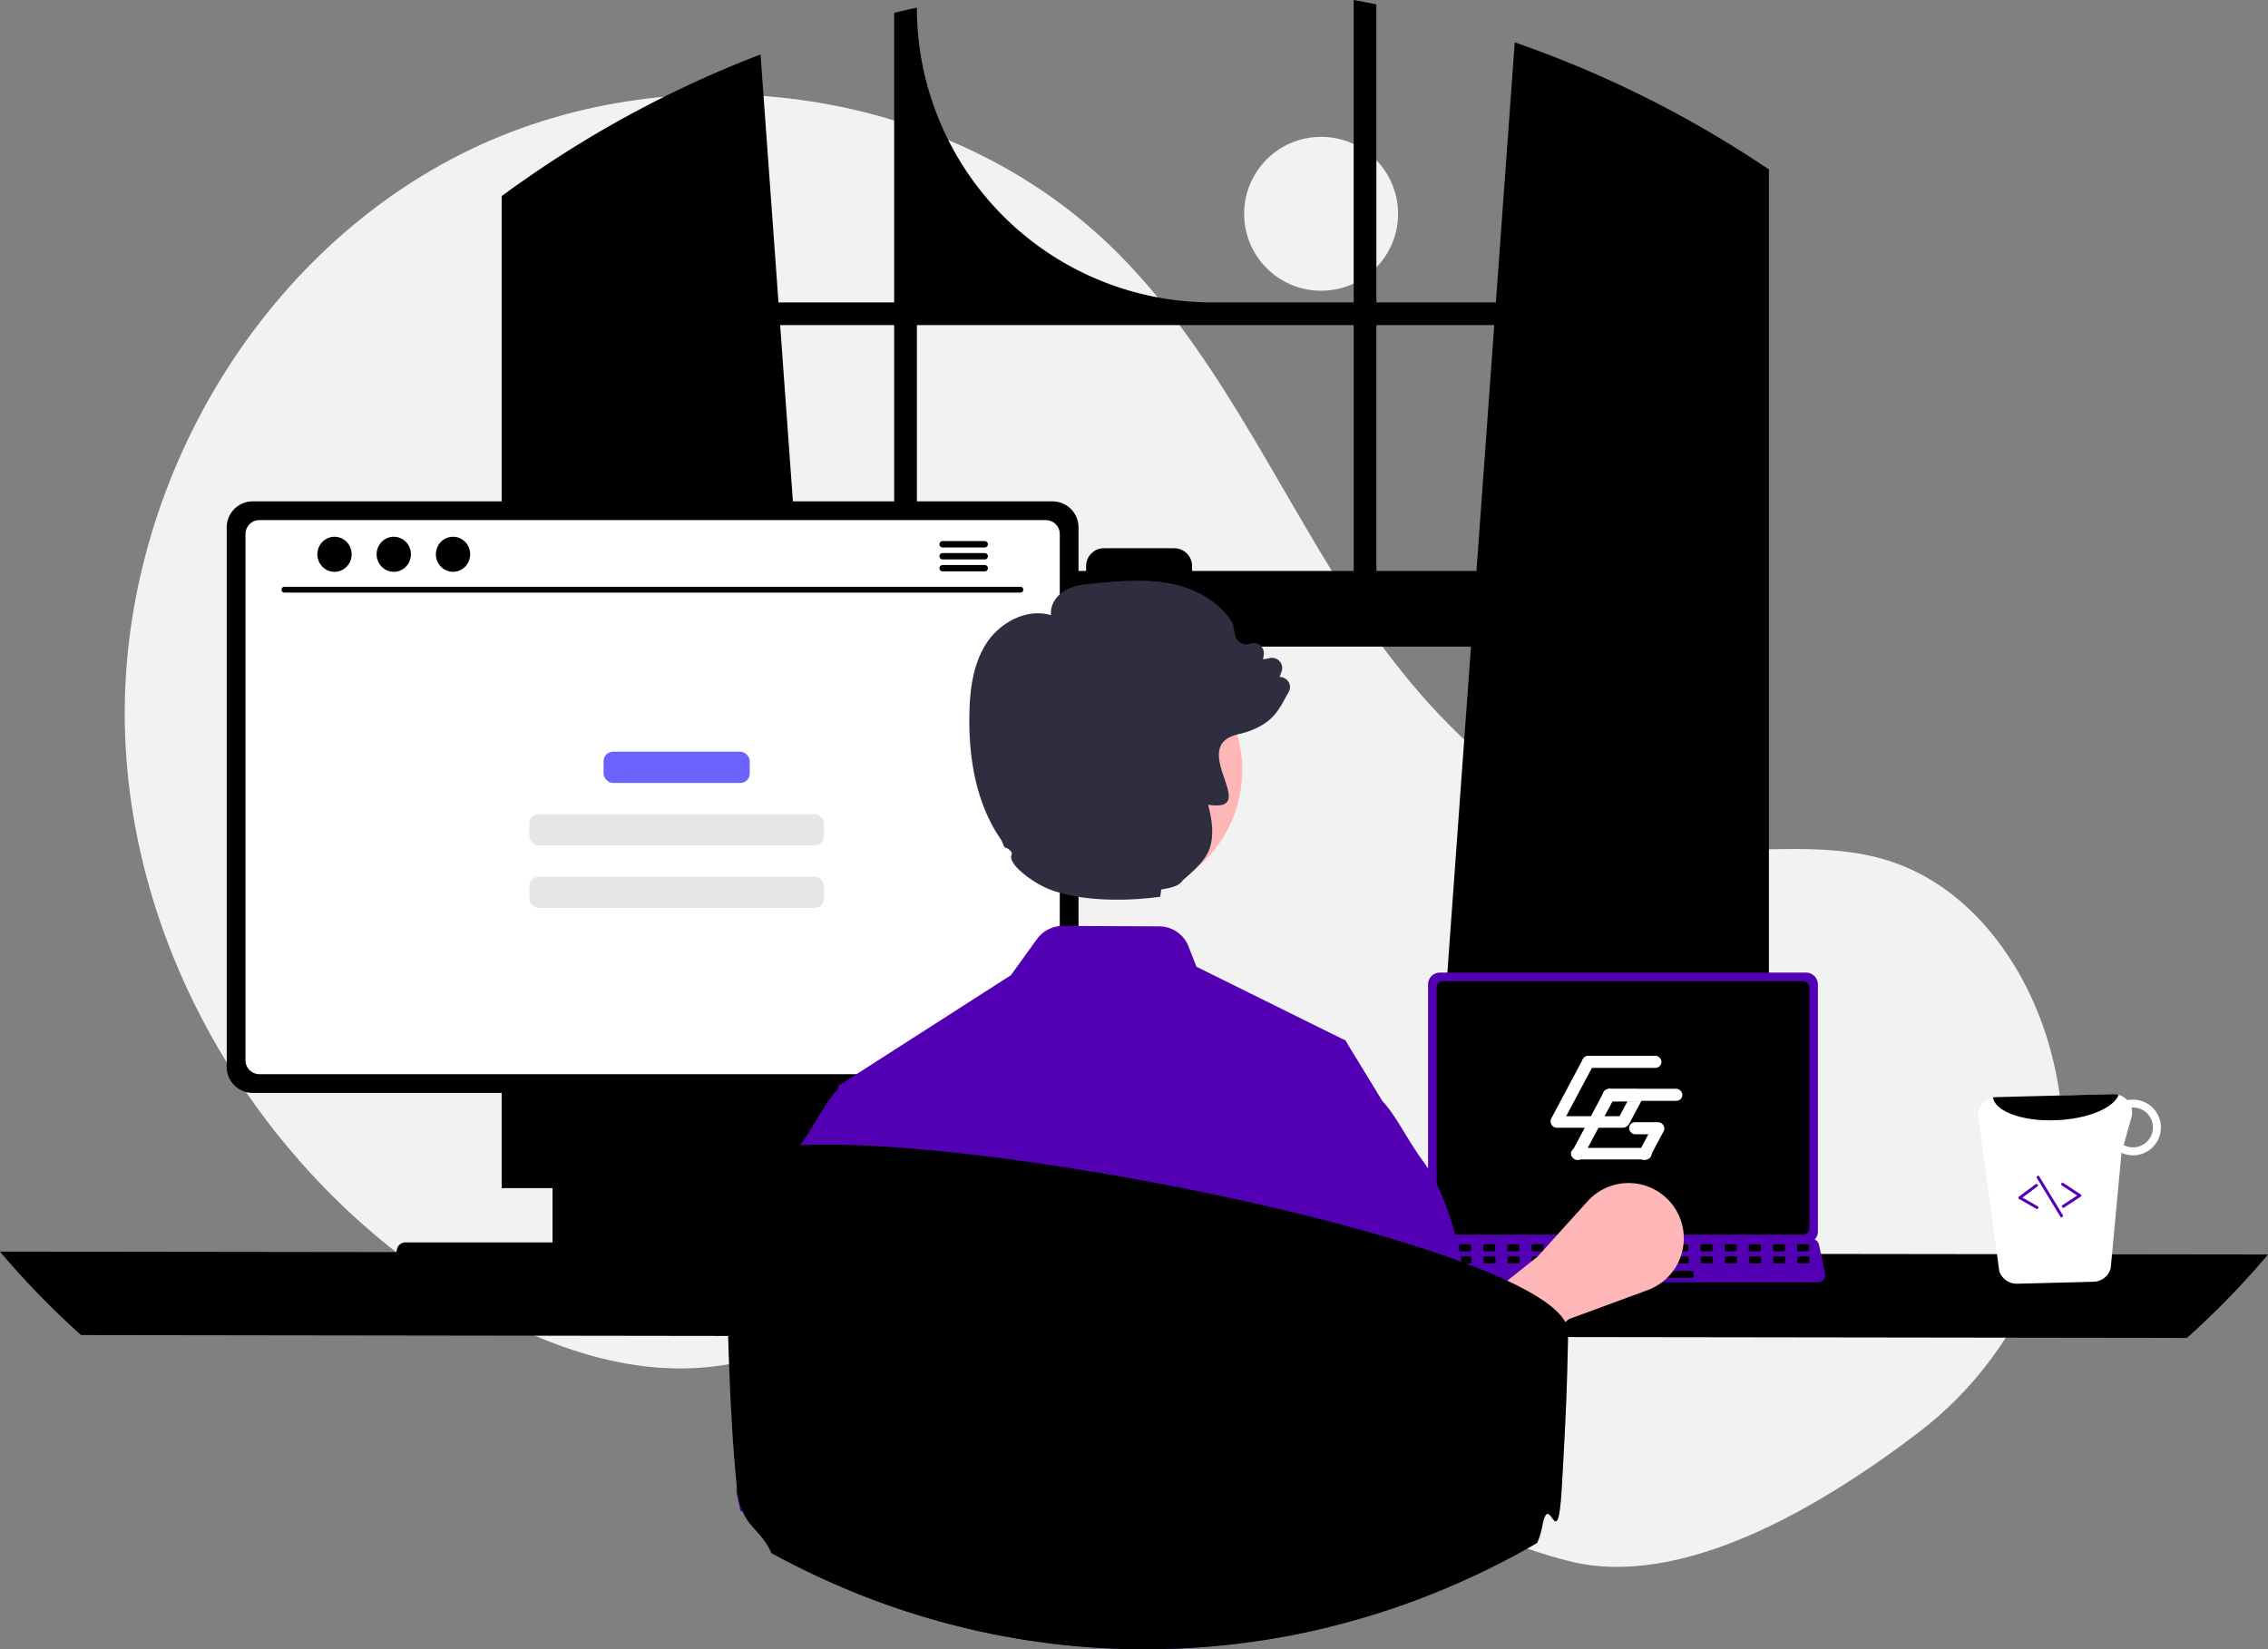<svg xmlns="http://www.w3.org/2000/svg" width="786.82" height="572.258" viewBox="0 0 786.82 572.258">
  <rect x="0" y="0" width="786.82" height="572.258" fill="#808080" stroke="none"/>
  <g id="IllustrationUx" transform="translate(0 0)">
    <circle id="Ellipse_1" data-name="Ellipse 1" cx="26.701" cy="26.701" r="26.701" transform="translate(431.621 47.481)" fill="#f2f2f2"/>
    <path id="Path_1" data-name="Path 1" d="M872.038,661.023c39.688-30.229,58.643-81.025,46.776-129.482q-.442-1.806-.934-3.6c-7.867-28.763-27.332-56.1-55.7-65.291-23.82-7.717-49.82-1.783-74.669-4.852-48.781-6.024-86.6-45.494-113.211-86.819s-47.062-87.583-82.422-121.724c-58.285-56.275-153.362-68.391-225.627-31.76s-118.3,117.9-116.333,198.9S299.964,574.817,369.793,615.9c25.652,15.093,55.321,25.785,84.848,22.044,25.62-3.246,48.9-17.013,74.4-21.1,40.091-6.426,79.927,11.7,114.6,32.824s68.17,46.16,107.574,55.952C789.478,715.131,836.88,687.8,872.038,661.023Z" transform="translate(-206.59 -163.871)" fill="#f2f2f2"/>
    <path id="Path_2" data-name="Path 2" d="M815.016,219.191c-.87-.58-1.75-1.13-2.62-1.69a380.24,380.24,0,0,0-80.31-38.93l-6.54,90.22h-41.46V165.4c-2.61-.54-5.24-1.05-7.87-1.53v104.92h-49.27a102.27,102.27,0,0,1-102.27-102.27h0c-2.64.57-5.26,1.18-7.88,1.83v100.44h-40.13l-6.23-86.03a380.859,380.859,0,0,0-81.94,43.53c-.44.3-.88.61-1.31.91-2.21,1.55-4.39,3.13-6.56,4.73v344.19H498.9l-2.09-28.95-11.5-158.95H716.9l-11.5,158.95-2.09,28.95h116.96V222.671Q817.656,220.9,815.016,219.191ZM516.8,361.971h-33.39l-6.17-85.3H516.8Zm159.42,0h-56.08v-1.69a6.18,6.18,0,0,0-6.19-6.18h-24.38a6.177,6.177,0,0,0-6.18,6.18v1.69h-58.71v-85.3h151.54Zm7.87,0v-85.3h40.89l-6.17,85.3Z" transform="translate(-206.59 -163.871)"/>
    <path id="Path_3" data-name="Path 3" d="M206.59,598.162a289.006,289.006,0,0,0,28.12,28.95l730.58,1a289.008,289.008,0,0,0,28.12-28.95Z" transform="translate(-206.59 -163.871)"/>
    <path id="Path_4" data-name="Path 4" d="M702.02,505.462v85.7a4.122,4.122,0,0,0,4.119,4.119h127a4.122,4.122,0,0,0,4.119-4.119v-85.7a4.124,4.124,0,0,0-4.119-4.115h-127a4.124,4.124,0,0,0-4.119,4.115Z" transform="translate(-206.59 -163.871)" fill="#5300b4"/>
    <path id="Path_5" data-name="Path 5" d="M705,506.529v83.58a2.205,2.205,0,0,0,2.2,2.2H832.086a2.205,2.205,0,0,0,2.2-2.2v-83.58a2.206,2.206,0,0,0-2.2-2.206H707.2a2.206,2.206,0,0,0-2.2,2.206Z" transform="translate(-206.59 -163.871)"/>
    <path id="Path_6" data-name="Path 6" d="M699.364,607.881a2.47,2.47,0,0,0,1.943.93H837.3a2.5,2.5,0,0,0,2.446-3.016l-2.111-10.027a2.507,2.507,0,0,0-1.558-1.818,2.423,2.423,0,0,0-.888-.168H703.41a2.425,2.425,0,0,0-.888.167,2.507,2.507,0,0,0-1.558,1.818L698.853,605.8a2.5,2.5,0,0,0,.511,2.086Z" transform="translate(-206.59 -163.871)" fill="#5300b4"/>
    <rect id="Rectangle_1" data-name="Rectangle 1" width="4.188" height="2.513" rx="0.488" transform="translate(627.632 434.23) rotate(180)"/>
    <rect id="Rectangle_2" data-name="Rectangle 2" width="4.188" height="2.513" rx="0.488" transform="translate(619.255 434.23) rotate(180)"/>
    <rect id="Rectangle_3" data-name="Rectangle 3" width="4.188" height="2.513" rx="0.488" transform="translate(610.878 434.23) rotate(180)"/>
    <rect id="Rectangle_4" data-name="Rectangle 4" width="4.188" height="2.513" rx="0.488" transform="translate(602.501 434.23) rotate(180)"/>
    <rect id="Rectangle_5" data-name="Rectangle 5" width="4.188" height="2.513" rx="0.488" transform="translate(594.124 434.23) rotate(180)"/>
    <rect id="Rectangle_6" data-name="Rectangle 6" width="4.188" height="2.513" rx="0.488" transform="translate(585.747 434.23) rotate(180)"/>
    <rect id="Rectangle_7" data-name="Rectangle 7" width="4.188" height="2.513" rx="0.488" transform="translate(577.37 434.23) rotate(180)"/>
    <rect id="Rectangle_8" data-name="Rectangle 8" width="4.188" height="2.513" rx="0.488" transform="translate(568.993 434.23) rotate(180)"/>
    <rect id="Rectangle_9" data-name="Rectangle 9" width="4.188" height="2.513" rx="0.488" transform="translate(560.616 434.23) rotate(180)"/>
    <rect id="Rectangle_10" data-name="Rectangle 10" width="4.188" height="2.513" rx="0.488" transform="translate(552.239 434.23) rotate(180)"/>
    <rect id="Rectangle_11" data-name="Rectangle 11" width="4.188" height="2.513" rx="0.488" transform="translate(543.862 434.23) rotate(180)"/>
    <rect id="Rectangle_12" data-name="Rectangle 12" width="4.188" height="2.513" rx="0.488" transform="translate(535.485 434.23) rotate(180)"/>
    <rect id="Rectangle_13" data-name="Rectangle 13" width="4.188" height="2.513" rx="0.488" transform="translate(527.109 434.23) rotate(180)"/>
    <rect id="Rectangle_14" data-name="Rectangle 14" width="4.188" height="2.513" rx="0.488" transform="translate(518.732 434.23) rotate(180)"/>
    <rect id="Rectangle_15" data-name="Rectangle 15" width="4.188" height="2.513" rx="0.488" transform="translate(510.355 434.23) rotate(180)"/>
    <rect id="Rectangle_16" data-name="Rectangle 16" width="4.188" height="2.513" rx="0.488" transform="translate(501.977 434.23) rotate(180)"/>
    <rect id="Rectangle_17" data-name="Rectangle 17" width="4.188" height="2.513" rx="0.488" transform="translate(627.731 438.419) rotate(180)"/>
    <rect id="Rectangle_18" data-name="Rectangle 18" width="4.188" height="2.513" rx="0.488" transform="translate(619.354 438.419) rotate(180)"/>
    <rect id="Rectangle_19" data-name="Rectangle 19" width="4.188" height="2.513" rx="0.488" transform="translate(610.977 438.419) rotate(180)"/>
    <rect id="Rectangle_20" data-name="Rectangle 20" width="4.188" height="2.513" rx="0.488" transform="translate(602.6 438.419) rotate(180)"/>
    <rect id="Rectangle_21" data-name="Rectangle 21" width="4.188" height="2.513" rx="0.488" transform="translate(594.223 438.419) rotate(180)"/>
    <rect id="Rectangle_22" data-name="Rectangle 22" width="4.188" height="2.513" rx="0.488" transform="translate(585.846 438.419) rotate(180)"/>
    <rect id="Rectangle_23" data-name="Rectangle 23" width="4.188" height="2.513" rx="0.488" transform="translate(577.469 438.419) rotate(180)"/>
    <rect id="Rectangle_24" data-name="Rectangle 24" width="4.188" height="2.513" rx="0.488" transform="translate(569.092 438.419) rotate(180)"/>
    <rect id="Rectangle_25" data-name="Rectangle 25" width="4.188" height="2.513" rx="0.488" transform="translate(560.715 438.419) rotate(180)"/>
    <rect id="Rectangle_26" data-name="Rectangle 26" width="4.188" height="2.513" rx="0.488" transform="translate(552.338 438.419) rotate(180)"/>
    <rect id="Rectangle_27" data-name="Rectangle 27" width="4.188" height="2.513" rx="0.488" transform="translate(543.961 438.419) rotate(180)"/>
    <rect id="Rectangle_28" data-name="Rectangle 28" width="4.188" height="2.513" rx="0.488" transform="translate(535.584 438.419) rotate(180)"/>
    <rect id="Rectangle_29" data-name="Rectangle 29" width="4.188" height="2.513" rx="0.488" transform="translate(527.207 438.419) rotate(180)"/>
    <rect id="Rectangle_30" data-name="Rectangle 30" width="4.188" height="2.513" rx="0.488" transform="translate(518.831 438.419) rotate(180)"/>
    <rect id="Rectangle_31" data-name="Rectangle 31" width="4.188" height="2.513" rx="0.488" transform="translate(510.453 438.419) rotate(180)"/>
    <rect id="Rectangle_32" data-name="Rectangle 32" width="4.188" height="2.513" rx="0.488" transform="translate(502.077 438.419) rotate(180)"/>
    <rect id="Rectangle_33" data-name="Rectangle 33" width="33.508" height="2.513" rx="0.488" transform="translate(587.522 443.445) rotate(180)"/>
    <path id="Path_7" data-name="Path 7" d="M711.507,654.353l-13.35-21.1,41.9-33.4,17.3-19.161a19.161,19.161,0,0,1,32.418,6.828h0a19.161,19.161,0,0,1-11.57,23.991l-27.349,10.075Z" transform="translate(-206.59 -163.871)" fill="#ffb6b6"/>
    <path id="Path_8" data-name="Path 8" d="M398.28,501.352v102.56h71.85V501.352a3.448,3.448,0,0,0-2.43-3.3,3.175,3.175,0,0,0-1.03-.16H401.75a3.463,3.463,0,0,0-3.47,3.46Zm28.04,35.24a7.67,7.67,0,1,1,15.34,0v11.9a7.67,7.67,0,1,1-15.34,0Z" transform="translate(-206.59 -163.871)"/>
    <path id="Path_9" data-name="Path 9" d="M398.06,600.632v9.89a1.946,1.946,0,0,0,1.93,1.94h68.43a1.94,1.94,0,0,0,1.93-1.94v-9.89Z" transform="translate(-206.59 -163.871)" fill="#3f3d56"/>
    <path id="Path_10" data-name="Path 10" d="M285.25,346.832v187.26a9.007,9.007,0,0,0,9,9h277.5a9.007,9.007,0,0,0,9-9V346.832a9.011,9.011,0,0,0-9-8.99H294.25a9.012,9.012,0,0,0-9,8.99Z" transform="translate(-206.59 -163.871)"/>
    <path id="Path_11" data-name="Path 11" d="M291.76,349.162v182.62a4.818,4.818,0,0,0,4.81,4.81H569.44a4.818,4.818,0,0,0,4.81-4.81V349.162a4.82,4.82,0,0,0-4.809-4.82H296.57A4.821,4.821,0,0,0,291.76,349.162Z" transform="translate(-206.59 -163.871)" fill="#fff"/>
    <path id="Path_12" data-name="Path 12" d="M342.4,611.792a2.948,2.948,0,0,0,2.32,1.11H507.06a2.987,2.987,0,0,0,2.92-3.6l-2.52-11.97a2.993,2.993,0,0,0-1.86-2.17,2.892,2.892,0,0,0-1.06-.2H347.23a2.9,2.9,0,0,0-1.06.2,2.992,2.992,0,0,0-1.86,2.17l-2.52,11.97A2.985,2.985,0,0,0,342.4,611.792Z" transform="translate(-206.59 -163.871)"/>
    <path id="Path_13" data-name="Path 13" d="M560.585,369.5H305.261a1.015,1.015,0,1,1,0-2.031H560.585a1.015,1.015,0,1,1,0,2.031Z" transform="translate(-206.59 -163.871)"/>
    <ellipse id="Ellipse_2" data-name="Ellipse 2" cx="5.95" cy="6.083" rx="5.95" ry="6.083" transform="translate(110.101 186.247)"/>
    <ellipse id="Ellipse_3" data-name="Ellipse 3" cx="5.95" cy="6.083" rx="5.95" ry="6.083" transform="translate(130.657 186.247)"/>
    <ellipse id="Ellipse_4" data-name="Ellipse 4" cx="5.95" cy="6.083" rx="5.95" ry="6.083" transform="translate(151.213 186.247)"/>
    <path id="Path_14" data-name="Path 14" d="M548.206,351.622h-14.6a1.105,1.105,0,0,0,0,2.21h14.6a1.105,1.105,0,1,0,0-2.21Z" transform="translate(-206.59 -163.871)"/>
    <path id="Path_15" data-name="Path 15" d="M548.206,355.772h-14.6a1.105,1.105,0,1,0,0,2.21h14.6a1.105,1.105,0,1,0,0-2.21Z" transform="translate(-206.59 -163.871)"/>
    <path id="Path_16" data-name="Path 16" d="M548.206,359.922h-14.6a1.105,1.105,0,0,0,0,2.21h14.6a1.105,1.105,0,1,0,0-2.21Z" transform="translate(-206.59 -163.871)"/>
    <path id="Path_17" data-name="Path 17" d="M900.186,604.972a6.416,6.416,0,0,0,6.183,4.331l26.492-.682a6.329,6.329,0,0,0,5.981-4.657l3.749-40.087a9.793,9.793,0,0,0,4.238.871,9.661,9.661,0,0,0-.485-19.317,8.181,8.181,0,0,0-1.736.18,6.548,6.548,0,0,0-4.874-2.1l-40.751,1.052a5.845,5.845,0,0,0-1.005.125,6.365,6.365,0,0,0-4.873,8.265Zm43.173-43.817,2.668-9.553a6.505,6.505,0,0,0,.02-3.375c.129,0,.244-.062.373-.062a6.91,6.91,0,0,1,.323,13.817A6.5,6.5,0,0,1,943.359,561.156Z" transform="translate(-206.59 -163.871)" fill="#fff"/>
    <path id="Path_18" data-name="Path 18" d="M897.978,544.686c.868,4.964,10.629,8.454,22.366,7.847,10.793-.5,19.617-4.287,21.234-8.779a6.026,6.026,0,0,0-1.844-.246l-40.75,1.052a5.857,5.857,0,0,0-1.005.125Z" transform="translate(-206.59 -163.871)"/>
    <path id="Path_19" data-name="Path 19" d="M922.494,582.944a.5.5,0,0,0,.151-.066l5.753-3.766a.5.5,0,0,0,0-.836l-5.98-3.917a.5.5,0,0,0-.548.836l5.341,3.5-5.114,3.348a.5.5,0,0,0,.4.9Z" transform="translate(-206.59 -163.871)" fill="#5300b4"/>
    <path id="Path_20" data-name="Path 20" d="M913.408,583.363a.5.5,0,0,0,.126-.918l-5.3-3.04,5.126-3.807a.5.5,0,1,0-.6-.8l-5.739,4.263a.5.5,0,0,0,.049.835l5.965,3.42A.5.5,0,0,0,913.408,583.363Z" transform="translate(-206.59 -163.871)" fill="#5300b4"/>
    <path id="Path_21" data-name="Path 21" d="M921.922,586.244a.479.479,0,0,0,.137-.058.5.5,0,0,0,.167-.687l-8.155-13.408a.5.5,0,0,0-.854.521l8.155,13.408A.5.5,0,0,0,921.922,586.244Z" transform="translate(-206.59 -163.871)" fill="#5300b4"/>
    <rect id="Rectangle_70" data-name="Rectangle 70" width="50.719" height="10.846" rx="3.264" transform="translate(209.385 260.827)" fill="#6c63ff"/>
    <rect id="Rectangle_71" data-name="Rectangle 71" width="102.236" height="10.846" rx="3.264" transform="translate(183.626 282.519)" fill="#e6e6e6"/>
    <rect id="Rectangle_72" data-name="Rectangle 72" width="102.236" height="10.846" rx="3.264" transform="translate(183.626 304.21)" fill="#e6e6e6"/>
    <path id="Path_22" data-name="Path 22" d="M497.3,540.717l.217.684.011.023,6.525,19.838,7.506,22.861,14.123,42.961.137,6.673v.023l1.049,53.685-2.909,7.278,3.274,11.932s-1.506-18.037-9.582-7.679c-4.574,5.886-9.925,11.91-14.317,17.556q9.6,3.884,19.507,7.027c1.426.456,2.863.89,4.3,1.323l.924.274A266.865,266.865,0,0,0,595.419,736c1.186.034,2.35.057,3.479.08.4.011.787.023,1.175.023,1.278.011,2.544.023,3.822.023q3.867,0,7.7-.114a266.854,266.854,0,0,0,56.091-7.586c-.125-7.586-.468-16.45-.958-25.918-.228-4.643-5.35-9.674-5.658-14.533-.217-3.65,4.381-7.084,4.141-10.792-1.551-22.827-3.491-14.064-4.928-30.229q-.222-2.379-.411-4.552c-.924-10.381-1.563-16.872-1.563-16.872l6.137-38.683,9.64-60.734-.742-1.221-.833-.411-50.844-25.165-2.761-7.073a10.979,10.979,0,0,0-10.141-6.947l-33.493-.137a10.931,10.931,0,0,0-8.909,4.529l-9.069,12.56Z" transform="translate(-206.59 -163.871)" fill="#5300b4"/>
    <path id="Path_23" data-name="Path 23" d="M533.407,617.525l-7.586,16.233-5.179,11.088-8.909,46.646-4.46,4.734-3.822-16.759-40,8.881c-1.312-7.289-.351.247-1.161-7.75.228-.228.468-.456.707-.685.639-.593,1.175-1.152,1.164-1.688-.456-27.584.913-74.526,12.343-102.966a60.054,60.054,0,0,1,7.027-13.107c.228-.308.445-.616.662-.924,5.27-7.381,8.6-14.647,13.324-19.815V541.4a.53.53,0,0,0,.08-.08.156.156,0,0,0,.046-.034l32.443-17.2,1.392,39.105.992,28.109Z" transform="translate(-206.59 -163.871)" fill="#5300b4"/>
    <path id="Path_24" data-name="Path 24" d="M650.391,622.135l9.476,20.275,3.307,7.061,8.907,46.642,4.446,4.723,3.83-16.755,1.8-.369,32.458-6.722,9.461,30.046a17.984,17.984,0,0,0-3.261-22.506c-.646-.585-1.184-1.154-1.169-1.692.538-32.443-1.446-91.684-19.367-116.066-5.692-7.738-9.107-15.445-14.076-20.829-.015-.015-.015-.031-.031-.031l-12.091-19.8-.738-1.215-.831-.415Z" transform="translate(-206.59 -163.871)" fill="#5300b4"/>
    <circle id="Ellipse_5" data-name="Ellipse 5" cx="44.558" cy="44.558" r="44.558" transform="translate(341.838 222.642)" fill="#ffb6b6"/>
    <path id="Path_25" data-name="Path 25" d="M653.212,399.948a3.759,3.759,0,0,0-2.69-1.19l.67-1.86a3.528,3.528,0,0,0-3.96-4.7l-2.44.47.23-1.63a3.534,3.534,0,0,0-4.73-3.82,3.766,3.766,0,0,1-3.24-.23,3.847,3.847,0,0,1-1.92-2.61l-.85-4.1-.09-.22c-4.14-6.9-12.1-11.92-21.84-13.76-8.67-1.65-17.56-.81-26.13-.02-3.4.32-7.24.68-10.44,2.64-2.72,1.68-5.02,5.04-4.55,8.43-8.45-2.59-17.51,2.58-22,9.1-5.32,7.76-6.19,17.48-6.33,25.08-.38,17.98,3.33,32.69,11,43.73.56.8.7,2.47,1.81,3.03l-.23-.37c1.24.62,2.5,1.62,2.03,2.69-1.35,3.08,7.62,9.89,13.94,12.14,11.53,4.11,26.86,3.76,37.64,2.28l.38-2.55c3.89-.53,6.63-1.54,7.4-3.12,1.36-1.16,2.52-2.2,3.53-3.16l.01-.01c.02-.02.06-.05.08-.07,4.87-4.67,6-7.33,6.51-11.38.49-3.97-.38-8-1.27-11.63,18.74,2.9-7.38-19.96,10.08-24.38a5.426,5.426,0,0,1,.61-.15c.51-.12,1.02-.24,1.51-.38a26.446,26.446,0,0,0,6.72-2.87c4.88-2.97,6.49-6.91,9.01-11.35a3.426,3.426,0,0,0-.45-4.03Z" transform="translate(-206.59 -163.871)" fill="#2f2e41"/>
    <path id="Path_26" data-name="Path 26" d="M750.582,625.308c-.01,1.75-.03,4.2-.11,7.23q-.015.63-.03,1.29c-.13,5.57-.26,10.24-.47,15.43-.01.36-.02.71-.04,1.07-.28,7.24-.72,15.67-1.48,29.02-1.41,24.66-3.87,3.39-6.34,12.04-.12.43-.25.94-.37,1.54a27.92,27.92,0,0,1-1.88,6.33c-1.31.78-2.66,1.53-3.99,2.28-3.79,2.11-7.64,4.14-11.52,6.07-2.18,1.08-4.37,2.14-6.57,3.16-.35.16-.69.32-1.03.47A270.9,270.9,0,0,1,682,724.5c-2.32.7-4.63,1.38-6.97,2.01-2.44.68-4.88,1.32-7.35,1.92a266.891,266.891,0,0,1-56.09,7.59c-2.55.08-5.12.11-7.7.11-1.28,0-2.54-.01-3.82-.02-.39,0-.78-.01-1.17-.02-1.13-.03-2.3-.05-3.48-.08a266.67,266.67,0,0,1-67.35-10.83l-.93-.27c-1.44-.44-2.87-.87-4.3-1.33q-9.9-3.135-19.51-7.02-7.335-2.955-14.5-6.34a.339.339,0,0,1-.12-.06c-1-.46-2.01-.94-3.01-1.43-.13-.07-.27-.14-.41-.21q-5.6-2.73-11.07-5.72c-3.07-7.05-7.39-8.4-10.07-14.6a25.874,25.874,0,0,1-1.68-5.74c0-.02-.01-.04-.01-.07.28,3.72-1.19-6.6-.01-.04-.01-.12-.02-.25-.03-.4-.03-.36-.07-.8-.13-1.35-3.43-33.49-3.21-71.79-4.7-103.35q-.15-3.06-.31-5.86c-.03-.62-.07-1.23-.11-1.83.07-.18.15-.37.24-.55a1,1,0,0,1,.07-.15,1.624,1.624,0,0,1,.1-.18c.02-.03.05-.07.07-.1a.92.92,0,0,1,.05-.1c.09-.14.19-.29.3-.43.05-.06.09-.11.14-.16a.81.81,0,0,1,.12-.14.638.638,0,0,1,.11-.13c.04-.04.08-.09.13-.14a.3.3,0,0,1,.08-.08,2.037,2.037,0,0,1,.26-.25,9.623,9.623,0,0,1,1.14-.9c.14-.09.29-.18.43-.28a19.133,19.133,0,0,1,3.17-1.52c.38-.14.76-.27,1.17-.41.15-.04.29-.09.44-.14.22-.07.44-.14.67-.19,1.14-.34,2.37-.63,3.7-.9.16-.03.33-.06.5-.1.24-.05.49-.09.74-.13.34-.06.69-.12,1.04-.18,2.97-.47,6.34-.82,10.06-1.05l1.05-.06,1.24-.06c.35-.02.71-.03,1.07-.04s.71-.03,1.08-.04c1.01-.03,2.05-.06,3.11-.08,3.02-.06,6.2-.04,9.54.03,1.55.04,3.13.08,4.75.15.11,0,.21.01.31.01,1.41.05,2.83.11,4.29.19,1.02.05,2.05.1,3.08.16.97.06,1.95.12,2.94.19.77.04,1.54.1,2.32.15.66.05,1.32.1,1.98.14l.9.06c.49.04.98.07,1.48.12,1.1.09,2.2.18,3.32.27s2.24.2,3.37.3,2.27.21,3.41.32l.34.03c1.04.11,2.08.21,3.13.32.24.02.49.04.73.07,1,.1,2.022.218,3.032.326l.929.1c.791.086,1.572.161,2.368.254,1.05.12,2.12.23,3.16.37.81.09,1.62.18,2.43.28,1.27.15,2.56.31,3.85.48.49.06.98.12,1.47.19,3.68.46,7.4.97,11.18,1.5,5.73.81,11.55,1.69,17.41,2.64s11.773,1.953,17.71,3.01c1.5.27,3,.54,4.51.82l2.04.39c1.16.21,2.32.43,3.48.65s2.32.44,3.48.67l4.15.81c9.09,1.8,18.13,3.72,26.95,5.73,1.45.33,2.9.67,4.34,1q4.32,1,8.56,2.04c.78.18,1.55.37,2.32.56,1.92.48,3.84.96,5.73,1.45l.33.09c1.39.34,2.75.69,4.11,1.05q4.815,1.26,9.47,2.55,3.09.855,6.11,1.73c3.01.87,5.96,1.75,8.83,2.64.71.22,1.42.44,2.12.65,2.1.65,4.17,1.31,6.18,1.97,1.6.52,3.16,1.05,4.7,1.58s3.05,1.06,4.53,1.59c.95.34,1.89.7,2.83,1.04,1.35.5,2.68,1,3.98,1.5.4.15.79.31,1.18.46.25.11.49.2.73.3.47.19.95.37,1.41.56s.93.37,1.39.57c.45.18.91.37,1.35.56s.89.37,1.33.57c.37.15.73.31,1.08.47.71.31,1.42.62,2.11.94.34.16.68.31,1.02.47l.78.36c.11.06.22.11.33.16.25.12.51.25.76.37.58.27,1.15.56,1.71.83.75.38,1.48.76,2.18,1.13s1.4.76,2.06,1.13c.11.06.21.12.32.18.15.08.3.17.45.25.51.29,1,.59,1.49.88.96.59,1.87,1.17,2.72,1.75.19.13.37.26.56.38.63.45,1.23.89,1.79,1.34,0,.01,0,.01.01.01.19.14.37.29.55.43.15.14.31.26.46.4.52.45,1,.88,1.44,1.32a5.662,5.662,0,0,1,.42.43,1.2,1.2,0,0,1,.16.16c.2.2.38.4.55.6a.55.55,0,0,1,.07.09c.24.28.46.56.67.84.1.14.21.28.3.42.12.17.24.35.34.52.09.14.17.29.25.43a7.264,7.264,0,0,1,.54,1.13,5.231,5.231,0,0,1,.27.82,5.846,5.846,0,0,1,.17.81Z" transform="translate(-206.59 -163.871)"/>
    <path id="Path_27" data-name="Path 27" d="M750.582,625.308c-.01,1.75-.03,4.2-.11,7.23-.01.42-.03.85-.04,1.29-.1,4.25-.25,9.5-.46,15.43-.01.36-.02.71-.04,1.07-.28,7.24-.72,15.67-1.48,29.02-1.41,24.66-3.87,3.39-6.34,12.04-6.86-4.22-14.38-8.64-22.42-13.18q-2.175-1.23-4.39-2.47c-16.08-8.97-34.04-18.37-52.79-27.68-.74-.37-1.49-.74-2.23-1.1-42.95-21.23-89.83-41.88-127.81-55.66-7.33-2.66-14.33-5.06-20.91-7.17-13.86-4.43-25.84-7.53-35.06-8.87-9.6-1.4-16.23-.9-18.91,1.99q-.15-3.06-.31-5.86-.06-.93-.12-1.83c.062-.165.142-.322.22-.48.011-.023.019-.047.03-.07a1,1,0,0,1,.07-.15,1.629,1.629,0,0,1,.1-.18,1.062,1.062,0,0,1,.12-.2c.09-.14.19-.29.3-.43a3.471,3.471,0,0,1,.26-.3.637.637,0,0,1,.11-.13c.04-.04.08-.09.13-.14a.3.3,0,0,1,.08-.08,2.037,2.037,0,0,1,.26-.25,9.623,9.623,0,0,1,1.14-.9c.14-.09.29-.18.43-.28a19.133,19.133,0,0,1,3.17-1.52c.38-.14.76-.27,1.17-.41.15-.04.29-.09.44-.14.22-.07.44-.14.67-.19,1.14-.34,2.37-.63,3.7-.9.4-.08.82-.16,1.24-.23.34-.06.69-.12,1.04-.18,2.97-.47,6.34-.82,10.06-1.05l1.05-.06,1.24-.06c.35-.02.71-.03,1.07-.04s.71-.03,1.08-.04c1.01-.03,2.05-.06,3.11-.08,3.02-.05,6.2-.03,9.54.04,1.55.03,3.13.08,4.75.15.1,0,.21.01.31.01,1.41.04,2.84.11,4.29.18,1.02.05,2.05.1,3.08.16.97.06,1.95.12,2.94.19.77.04,1.54.1,2.32.15.66.05,1.32.1,1.98.14l2.38.18c1.1.09,2.2.18,3.32.27s2.24.2,3.37.3,2.27.21,3.41.32l.34.03c1.04.11,2.08.21,3.13.32q8.73.885,17.97,2.07,5.52.705,11.18,1.51c5.73.81,11.55,1.69,17.41,2.63s11.773,1.953,17.71,3.01c1.5.27,3,.54,4.51.82q2.76.51,5.52,1.04c1.16.22,2.32.44,3.48.67l4.15.81c9.09,1.8,18.13,3.72,26.95,5.73,1.45.33,2.9.67,4.34,1q4.32,1,8.56,2.04c.78.19,1.55.38,2.32.57q2.895.72,5.73,1.44v.01c.11.02.22.05.33.08,1.38.35,2.75.7,4.11,1.06q4.815,1.26,9.47,2.54c2.06.58,4.1,1.15,6.11,1.73,3.01.88,5.96,1.76,8.83,2.64.71.22,1.42.44,2.12.65q3.15.99,6.18,1.97c1.6.52,3.16,1.05,4.7,1.58s3.05,1.06,4.53,1.59c.96.34,1.9.69,2.83,1.03,1.36.5,2.68,1,3.98,1.51.4.15.79.31,1.18.46.73.28,1.44.57,2.14.86.47.18.93.37,1.39.57.45.18.91.37,1.35.56s.89.37,1.33.57c.37.15.73.31,1.08.47.71.31,1.42.62,2.11.94.34.16.68.31,1.02.47l.78.36c.11.06.22.11.33.16.85.4,1.67.8,2.47,1.2.75.38,1.48.76,2.18,1.13.83.44,1.62.87,2.38,1.31.15.08.3.17.45.25.51.29,1,.59,1.49.88.96.59,1.87,1.17,2.72,1.75s1.62,1.15,2.35,1.72c0,.01,0,.01.01.01.35.28.69.56,1.01.83.52.45,1,.88,1.44,1.32a5.675,5.675,0,0,1,.42.43,1.207,1.207,0,0,1,.16.16c.21.23.42.46.62.69.24.28.46.56.67.84.1.14.21.28.3.42.12.17.24.35.34.52.09.14.17.29.25.43a7.259,7.259,0,0,1,.54,1.13,6.045,6.045,0,0,1,.27.82,5.837,5.837,0,0,1,.17.81Z" transform="translate(-206.59 -163.871)" opacity="0.2"/>
    <g id="Group_2" data-name="Group 2" transform="translate(-348.006 24.405)">
      <rect id="Rectangle_1-2" data-name="Rectangle 1" width="27" height="4" rx="2" transform="translate(886 362.903)" fill="#fff"/>
      <rect id="Rectangle_2-2" data-name="Rectangle 2" width="27.448" height="4.193" rx="2.097" transform="translate(885.243 365.455) rotate(-62)" fill="#fff"/>
      <rect id="Rectangle_3-2" data-name="Rectangle 3" width="27.448" height="4.193" rx="2.097" transform="translate(896.968 341.932)" fill="#fff"/>
      <rect id="Rectangle_4-2" data-name="Rectangle 4" width="14.105" height="4.193" rx="2.097" transform="translate(908.497 365.455) rotate(-62)" fill="#fff"/>
      <g id="Rectangle_5-2" data-name="Rectangle 5" transform="translate(904.021 353.541)" fill="#fff" stroke="#707070" stroke-width="1">
        <rect width="14.105" height="4.193" rx="2.097" stroke="none"/>
        <rect x="0.5" y="0.5" width="13.105" height="3.193" rx="1.597" fill="none"/>
      </g>
      <rect id="Rectangle_6-2" data-name="Rectangle 6" width="14.105" height="4.193" rx="2.097" transform="translate(904.021 353.541)" fill="#fff"/>
      <g id="Group_1" data-name="Group 1" transform="translate(892.486 352.657)">
        <rect id="Rectangle_7-2" data-name="Rectangle 7" width="28" height="4" rx="2" transform="translate(0.514 21.247)" fill="#fff"/>
        <rect id="Rectangle_8-2" data-name="Rectangle 8" width="27.448" height="4.193" rx="2.097" transform="translate(0 24.235) rotate(-62)" fill="#fff"/>
        <rect id="Rectangle_9-2" data-name="Rectangle 9" width="27.448" height="4.193" rx="2.097" transform="translate(11.725 0.712)" fill="#fff"/>
        <rect id="Rectangle_10-2" data-name="Rectangle 10" width="14.105" height="4.193" rx="2.097" transform="translate(23.254 24.235) rotate(-62)" fill="#fff"/>
        <rect id="Rectangle_11-2" data-name="Rectangle 11" width="12.199" height="4.193" rx="2.097" transform="translate(20.684 12.321)" fill="#fff"/>
      </g>
    </g>
  </g>
</svg>

